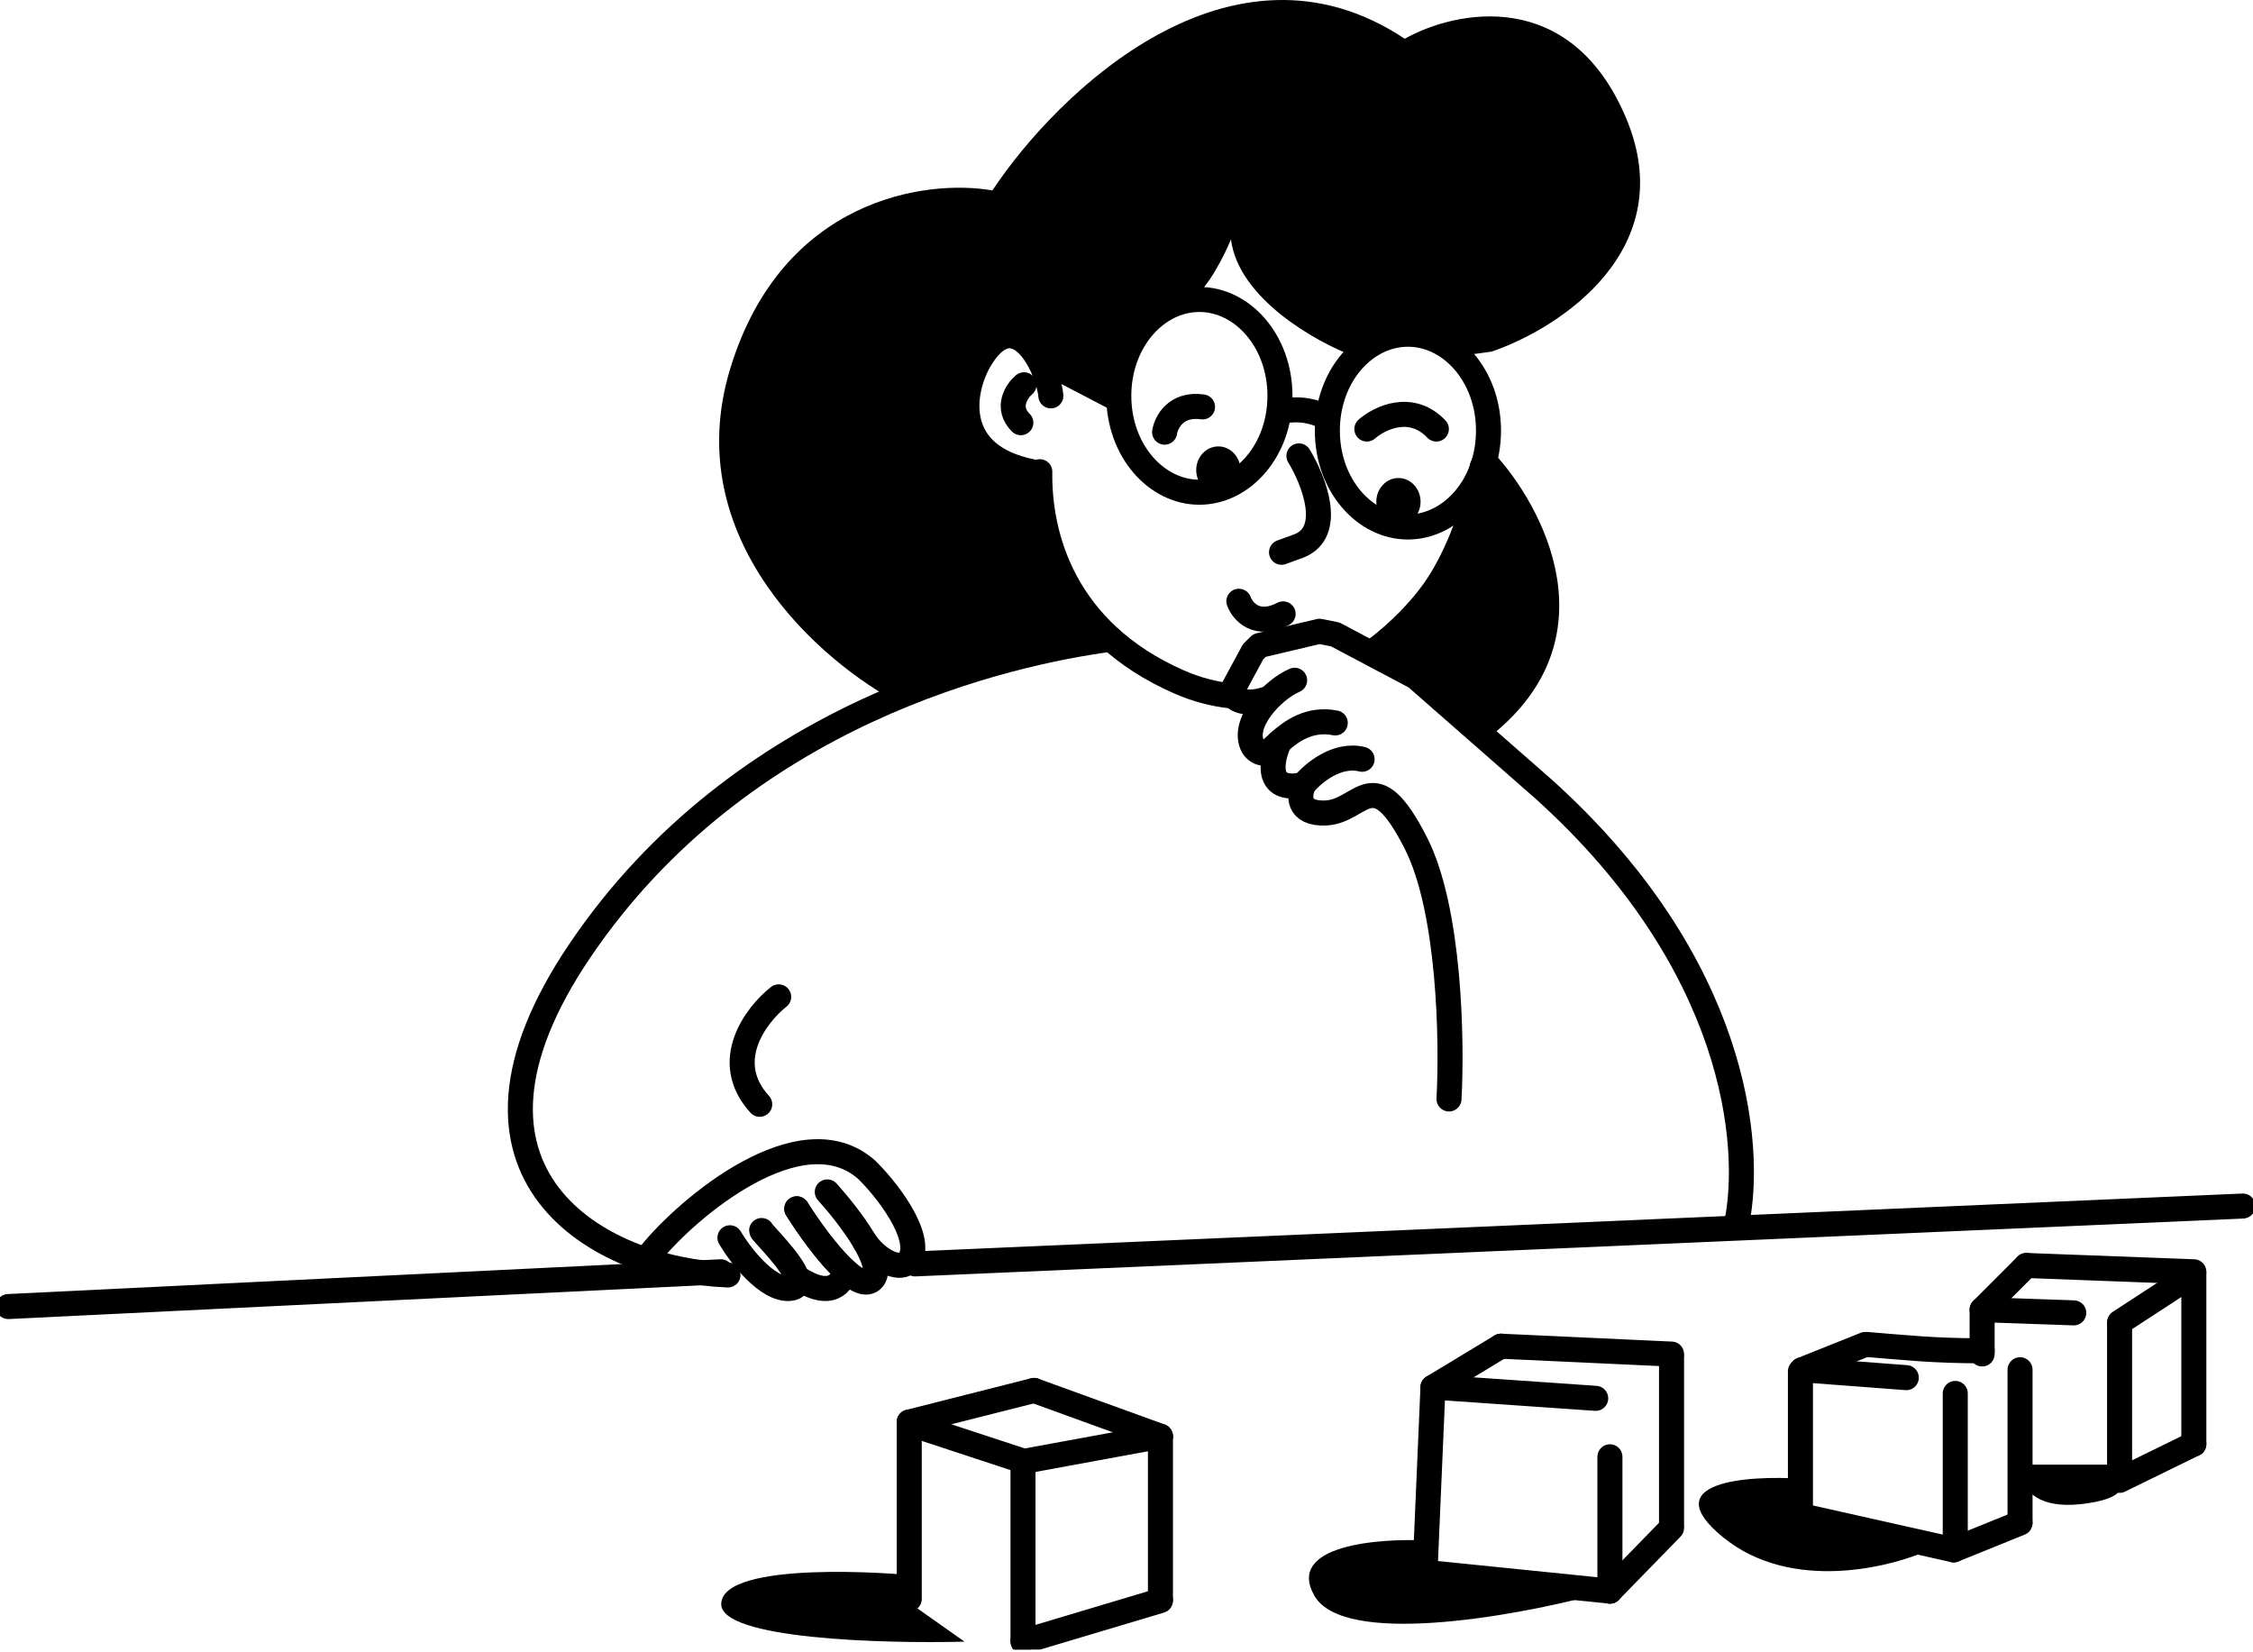 <svg width="450" height="330" viewBox="0 0 450 330" fill="none" xmlns="http://www.w3.org/2000/svg">
<g clip-path="url(#clip0_489_258)">
<path d="M344.144 307.019C330.511 295.911 348.982 294.606 359.922 295.343V302.601L386.114 309.228C377.804 313.12 357.776 318.127 344.144 307.019Z" fill="black"/>
<path d="M415.778 300.392C406.942 301.401 404.312 297.446 404.102 295.343H423.036C424.298 296.605 424.613 299.382 415.778 300.392Z" fill="black"/>
<path d="M395.897 269.782C386.114 269.782 380.75 269.15 372.86 268.519" stroke="black" stroke-width="5" stroke-linecap="round"/>
<path d="M403.47 273.568V303.863" stroke="black" stroke-width="5" stroke-linecap="round"/>
<path d="M380.749 275.146L359.922 273.568" stroke="black" stroke-width="5" stroke-linecap="round"/>
<path d="M390.531 278.302V308.912" stroke="black" stroke-width="5" stroke-linecap="round"/>
<path d="M390.216 309.543L403.47 304.178" stroke="black" stroke-width="5" stroke-linecap="round"/>
<path d="M372.545 268.519L359.922 273.568" stroke="black" stroke-width="5" stroke-linecap="round"/>
<path d="M359.606 273.884V302.916" stroke="black" stroke-width="5" stroke-linecap="round"/>
<path d="M359.29 302.601L390.216 309.543" stroke="black" stroke-width="5" stroke-linecap="round"/>
<path d="M395.896 270.413V261.577" stroke="black" stroke-width="5" stroke-linecap="round"/>
<path d="M423.351 295.027V264.417" stroke="black" stroke-width="5" stroke-linecap="round"/>
<path d="M438.183 254.319V288.4" stroke="black" stroke-width="5" stroke-linecap="round"/>
<path d="M423.351 295.658L438.182 288.4" stroke="black" stroke-width="5" stroke-linecap="round"/>
<path d="M438.183 254.003L404.732 252.741" stroke="black" stroke-width="5" stroke-linecap="round"/>
<path d="M395.896 261.577L404.732 252.741" stroke="black" stroke-width="5" stroke-linecap="round"/>
<path d="M423.351 264.101L437.867 254.634" stroke="black" stroke-width="5" stroke-linecap="round"/>
<path d="M423.351 295.027H404.732" stroke="black" stroke-width="5" stroke-linecap="round"/>
<path d="M396.212 261.577L414.199 262.208" stroke="black" stroke-width="5" stroke-linecap="round"/>
<path d="M144.052 320.301C144.368 311.466 179.711 314.306 181.92 314.621V320.301L192.65 327.875C176.345 328.296 143.8 327.37 144.052 320.301Z" fill="black"/>
<path d="M231.779 319.355V287.167" stroke="black" stroke-width="5" stroke-linecap="round"/>
<path d="M204.325 327.56V292.216" stroke="black" stroke-width="5" stroke-linecap="round"/>
<path d="M181.604 319.355V284.011" stroke="black" stroke-width="5" stroke-linecap="round"/>
<path d="M181.604 284.011L206.534 277.7" stroke="black" stroke-width="5" stroke-linecap="round"/>
<path d="M231.78 286.851L204.325 291.9" stroke="black" stroke-width="5" stroke-linecap="round"/>
<path d="M204.325 327.875L231.78 319.67" stroke="black" stroke-width="5" stroke-linecap="round"/>
<path d="M231.78 286.851L206.534 277.7" stroke="black" stroke-width="5" stroke-linecap="round"/>
<path d="M181.604 284.327L204.641 291.9" stroke="black" stroke-width="5" stroke-linecap="round"/>
<path d="M262.544 318.724C256.738 308.625 275.272 307.152 285.265 307.679V314.937L317.769 318.724C301.78 322.931 268.351 328.822 262.544 318.724Z" fill="black"/>
<path d="M333.862 305.154L321.555 317.777" stroke="black" stroke-width="5" stroke-linecap="round"/>
<path d="M318.715 279.278L286.843 277.069" stroke="black" stroke-width="5" stroke-linecap="round"/>
<path d="M299.78 268.864L333.862 270.442" stroke="black" stroke-width="5" stroke-linecap="round"/>
<path d="M286.212 277.069L284.634 313.674" stroke="black" stroke-width="5" stroke-linecap="round"/>
<path d="M333.862 271.073V304.523" stroke="black" stroke-width="5" stroke-linecap="round"/>
<path d="M321.555 290.954V317.777" stroke="black" stroke-width="5" stroke-linecap="round"/>
<path d="M286.211 277.069L299.78 268.864" stroke="black" stroke-width="5" stroke-linecap="round"/>
<path d="M321.554 317.777L284.317 313.99" stroke="black" stroke-width="5" stroke-linecap="round"/>
<path d="M255.964 82.214C257.332 81.793 260.95 81.394 264.484 83.161" stroke="black" stroke-width="5" stroke-linecap="round"/>
<path d="M243.342 98.624C245.782 98.624 247.76 96.504 247.76 93.89C247.76 91.276 245.782 89.157 243.342 89.157C240.902 89.157 238.924 91.276 238.924 93.89C238.924 96.504 240.902 98.624 243.342 98.624Z" fill="black"/>
<path d="M279.316 104.935C281.756 104.935 283.734 102.816 283.734 100.202C283.734 97.588 281.756 95.468 279.316 95.468C276.876 95.468 274.898 97.588 274.898 100.202C274.898 102.816 276.876 104.935 279.316 104.935Z" fill="black"/>
<path d="M232.612 86.317C232.928 84.318 234.884 80.51 240.186 81.268" stroke="black" stroke-width="5" stroke-linecap="round"/>
<path d="M273.005 85.686C275.529 83.477 281.841 80.384 286.89 85.686" stroke="black" stroke-width="5" stroke-linecap="round"/>
<path d="M259.435 91.05C262.381 95.889 266.504 106.261 259.435 109.038L255.964 110.3" stroke="black" stroke-width="5" stroke-linecap="round"/>
<path d="M247.444 120.083C248.181 122.081 250.979 125.384 256.28 122.607" stroke="black" stroke-width="5" stroke-linecap="round"/>
<path d="M145.83 73.694C135.479 107.775 164.238 132.495 179.911 140.594C194.049 132.011 214.203 127.656 222.828 126.394C212.099 117.558 208.838 101.359 207.997 93.89C202.317 95.784 187.169 88.526 194.112 73.694C199.666 61.829 205.682 67.908 207.997 72.432L223.46 79.374C223.46 64.984 233.347 60.124 238.291 59.493C241.321 57.474 244.603 50.868 245.865 47.817C247.38 59.683 262.906 68.329 270.479 71.169C280.325 63.343 288.256 67.908 290.991 71.169L297.934 70.223C311.503 65.595 335.865 49.774 324.757 23.519C313.649 -2.737 290.676 2.06 280.577 7.74C245.991 -15.233 211.257 18.364 198.214 38.035C185.065 35.72 156.181 39.613 145.83 73.694Z" fill="black"/>
<path d="M223.145 79.69L207.998 71.8" stroke="black" stroke-width="5" stroke-linecap="round"/>
<path d="M255.649 79.059C255.649 89.943 248.21 98.308 239.555 98.308C230.9 98.308 223.461 89.943 223.461 79.059C223.461 68.174 230.9 59.809 239.555 59.809C248.21 59.809 255.649 68.174 255.649 79.059Z" stroke="black" stroke-width="5"/>
<path d="M297.304 86.001C297.304 96.885 289.866 105.251 281.21 105.251C272.555 105.251 265.116 96.885 265.116 86.001C265.116 75.117 272.555 66.751 281.21 66.751C289.866 66.751 297.304 75.117 297.304 86.001Z" stroke="black" stroke-width="5"/>
<path d="M297.935 146.833C322.171 127.394 308.349 101.181 298.251 90.346C292.697 116.602 279.843 127.899 274.268 130.424L283.103 135.157L297.935 146.833Z" fill="black"/>
<path d="M209.891 79.058C209.366 73.273 202.633 59.493 195.375 72.432C192.22 78.322 189.947 90.924 206.105 94.206" stroke="black" stroke-width="5" stroke-linecap="round"/>
<path d="M204.526 76.85C203.053 78.112 200.865 81.394 203.894 84.423" stroke="black" stroke-width="5" stroke-linecap="round"/>
<path d="M296.043 93.259C294.275 103.357 290.362 112.505 286.259 118.189C283.694 121.744 279.538 126.23 274.239 130.142" stroke="black" stroke-width="5" stroke-linecap="round"/>
<path d="M207.682 94.206C207.472 107.039 212.479 126.078 235.453 136.176C238.986 137.73 242.461 138.621 245.837 138.98" stroke="black" stroke-width="5" stroke-linecap="round"/>
<path d="M272.058 151.639C267.009 150.377 262.171 154.479 260.382 156.688C259.436 158.687 258.994 162.621 264.8 162.369C272.058 162.053 274.267 151.639 282.788 168.364C289.604 181.745 290.046 208.021 289.415 219.486" stroke="black" stroke-width="5" stroke-linecap="round" stroke-linejoin="round"/>
<path d="M255.539 148.168C253.892 151.745 252.556 158.455 260.382 156.688" stroke="black" stroke-width="5" stroke-linecap="round" stroke-linejoin="round"/>
<path d="M258.584 135.861C254.166 137.754 247.759 144.571 250.284 149.115C250.599 149.64 251.546 150.629 252.808 150.377C253.361 150.267 254.262 149.304 255.539 148.168C257.907 146.061 261.568 143.356 266.693 144.381" stroke="black" stroke-width="5" stroke-linecap="round" stroke-linejoin="round"/>
<path d="M346.892 244.221C350.048 228.758 346.974 192.474 308.348 157.635L282.787 135.23L266.693 126.71L263.538 126.078L251.547 128.918L250.284 130.181L246.181 137.754C245.55 139.332 248.265 141.163 252.809 139.648" stroke="black" stroke-width="5" stroke-linecap="round" stroke-linejoin="round"/>
<path d="M221.883 127.656C201.371 130.391 148.122 142.149 115.852 189.823C85.439 234.754 119.836 253.688 145.397 254.635" stroke="black" stroke-width="5" stroke-linecap="round" stroke-linejoin="round"/>
<path d="M1.661 260.946L143.982 254.003" stroke="black" stroke-width="5" stroke-linecap="round" stroke-linejoin="round"/>
<path d="M182.797 252.426L447.969 240.873" stroke="black" stroke-width="5" stroke-linecap="round"/>
<path d="M159.158 255.119C159.548 256.329 159.261 257.199 157.741 257.329C153.243 257.715 147.901 250.742 145.793 247.208" stroke="black" stroke-width="5" stroke-linecap="round"/>
<path d="M159.146 241.424C161.391 245.011 165.306 250.538 168.738 253.673C168.425 256.083 166.071 259.746 159.158 255.119C158.105 251.854 152.118 246.113 152.118 245.762" stroke="black" stroke-width="5" stroke-linecap="round"/>
<path d="M165.238 238.051C169.532 242.79 177.326 252.944 174.14 255.642C173.576 256.121 172.855 256.167 172.032 255.887C171.051 255.553 169.924 254.756 168.739 253.673C165.306 250.538 161.391 245.011 159.146 241.424" stroke="black" stroke-width="5" stroke-linecap="round"/>
<path d="M129.934 250.402C137.118 241.405 160.084 221.904 173.203 233.713C178.435 238.934 184.956 248.372 181.208 252.227C179.333 253.673 175.276 251.745 172.66 247.889" stroke="black" stroke-width="5" stroke-linecap="round"/>
<path d="M155.527 199.094C151.004 202.671 143.914 211.969 151.741 220.553" stroke="black" stroke-width="5" stroke-linecap="round"/>
</g>
<defs>
<clipPath id="clip0_489_258">
<rect width="450" height="329.453" fill="white"/>
</clipPath>
</defs>
</svg>
